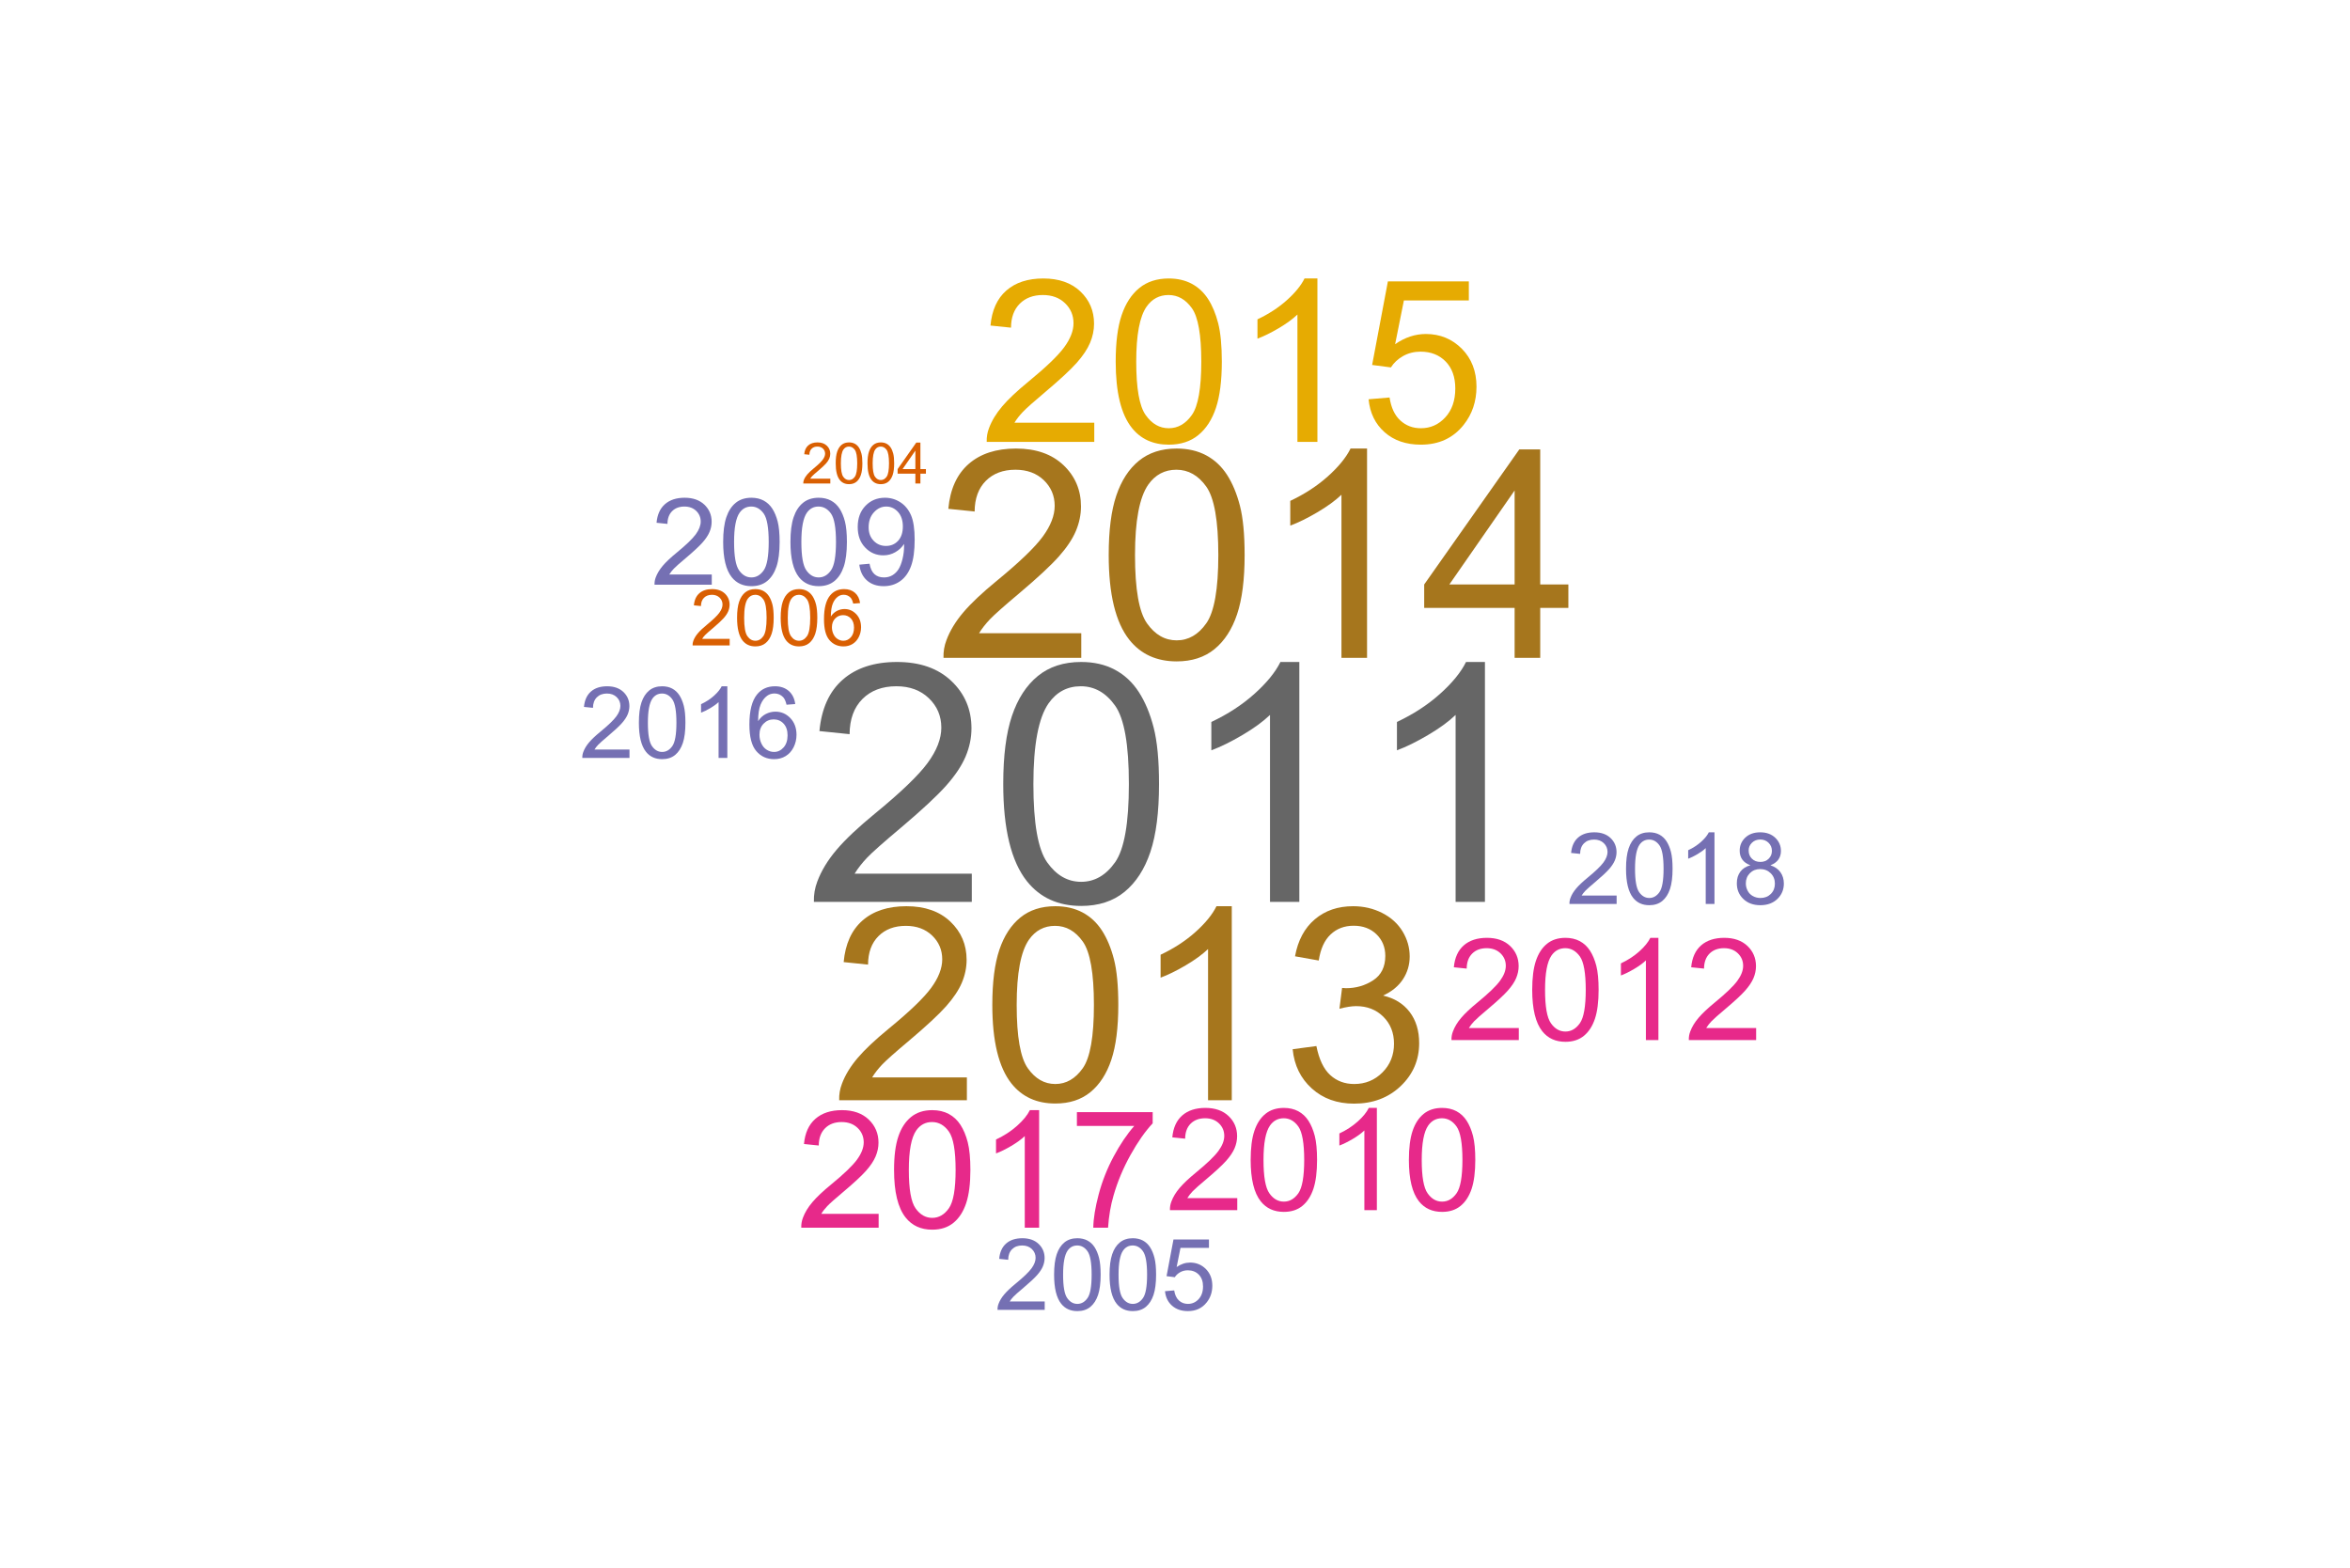 <?xml version="1.0" encoding="UTF-8"?>
<svg xmlns="http://www.w3.org/2000/svg" xmlns:xlink="http://www.w3.org/1999/xlink" width="676pt" height="451pt" viewBox="0 0 676 451" version="1.1">
<defs>
<g>
<symbol overflow="visible" id="glyph0-0">
<path style="stroke:none;" d="M 12 0 L 12 -60 L 60 -60 L 60 0 Z M 13.5 -1.5 L 58.5 -1.5 L 58.5 -58.5 L 13.5 -58.5 Z M 13.5 -1.5 "/>
</symbol>
<symbol overflow="visible" id="glyph0-1">
<path style="stroke:none;" d="M 48.328 -8.109 L 48.328 0 L 2.906 0 C 2.844 -2.031 3.172 -3.984 3.891 -5.859 C 5.047 -8.953 6.898 -12 9.445 -15 C 11.992 -18 15.672 -21.469 20.484 -25.406 C 27.953 -31.531 33 -36.383 35.625 -39.961 C 38.25 -43.539 39.562 -46.922 39.562 -50.109 C 39.562 -53.453 38.367 -56.273 35.977 -58.57 C 33.586 -60.867 30.469 -62.016 26.625 -62.016 C 22.562 -62.016 19.312 -60.797 16.875 -58.359 C 14.438 -55.922 13.203 -52.547 13.172 -48.234 L 4.5 -49.125 C 5.094 -55.594 7.328 -60.523 11.203 -63.914 C 15.078 -67.305 20.281 -69 26.812 -69 C 33.406 -69 38.625 -67.172 42.469 -63.516 C 46.312 -59.859 48.234 -55.328 48.234 -49.922 C 48.234 -47.172 47.672 -44.469 46.547 -41.812 C 45.422 -39.156 43.555 -36.359 40.945 -33.422 C 38.336 -30.484 34 -26.453 27.938 -21.328 C 22.875 -17.078 19.625 -14.195 18.188 -12.68 C 16.75 -11.164 15.562 -9.641 14.625 -8.109 Z M 48.328 -8.109 "/>
</symbol>
<symbol overflow="visible" id="glyph0-2">
<path style="stroke:none;" d="M 3.984 -33.891 C 3.984 -42.016 4.82 -48.555 6.492 -53.508 C 8.164 -58.461 10.648 -62.281 13.945 -64.969 C 17.242 -67.656 21.391 -69 26.391 -69 C 30.078 -69 33.312 -68.258 36.094 -66.773 C 38.875 -65.289 41.172 -63.148 42.984 -60.352 C 44.797 -57.555 46.219 -54.148 47.25 -50.133 C 48.281 -46.117 48.797 -40.703 48.797 -33.891 C 48.797 -25.828 47.969 -19.32 46.312 -14.367 C 44.656 -9.414 42.18 -5.586 38.883 -2.883 C 35.586 -0.18 31.422 1.172 26.391 1.172 C 19.766 1.172 14.562 -1.203 10.781 -5.953 C 6.25 -11.672 3.984 -20.984 3.984 -33.891 Z M 12.656 -33.891 C 12.656 -22.609 13.977 -15.102 16.617 -11.367 C 19.258 -7.633 22.516 -5.766 26.391 -5.766 C 30.266 -5.766 33.523 -7.641 36.164 -11.391 C 38.805 -15.141 40.125 -22.641 40.125 -33.891 C 40.125 -45.203 38.805 -52.719 36.164 -56.438 C 33.523 -60.156 30.234 -62.016 26.297 -62.016 C 22.422 -62.016 19.328 -60.375 17.016 -57.094 C 14.109 -52.906 12.656 -45.172 12.656 -33.891 Z M 12.656 -33.891 "/>
</symbol>
<symbol overflow="visible" id="glyph0-3">
<path style="stroke:none;" d="M 35.766 0 L 27.328 0 L 27.328 -53.766 C 25.297 -51.828 22.633 -49.891 19.336 -47.953 C 16.039 -46.016 13.078 -44.562 10.453 -43.594 L 10.453 -51.75 C 15.172 -53.969 19.297 -56.656 22.828 -59.812 C 26.359 -62.969 28.859 -66.031 30.328 -69 L 35.766 -69 Z M 35.766 0 "/>
</symbol>
<symbol overflow="visible" id="glyph1-0">
<path style="stroke:none;" d="M 10.469 0 L 10.469 -52.352 L 52.352 -52.352 L 52.352 0 Z M 11.777 -1.309 L 51.043 -1.309 L 51.043 -51.043 L 11.777 -51.043 Z M 11.777 -1.309 "/>
</symbol>
<symbol overflow="visible" id="glyph1-1">
<path style="stroke:none;" d="M 42.168 -7.074 L 42.168 0 L 2.535 0 C 2.477 -1.773 2.762 -3.477 3.395 -5.113 C 4.398 -7.809 6.016 -10.465 8.238 -13.086 C 10.461 -15.703 13.672 -18.73 17.871 -22.168 C 24.387 -27.508 28.789 -31.742 31.082 -34.863 C 33.371 -37.984 34.516 -40.934 34.52 -43.719 C 34.516 -46.633 33.473 -49.094 31.391 -51.102 C 29.301 -53.102 26.582 -54.105 23.23 -54.109 C 19.684 -54.105 16.848 -53.043 14.723 -50.918 C 12.594 -48.789 11.516 -45.844 11.492 -42.086 L 3.926 -42.863 C 4.441 -48.504 6.391 -52.805 9.773 -55.766 C 13.156 -58.719 17.695 -60.199 23.395 -60.203 C 29.145 -60.199 33.699 -58.605 37.055 -55.418 C 40.406 -52.227 42.082 -48.273 42.086 -43.559 C 42.082 -41.156 41.59 -38.797 40.613 -36.48 C 39.629 -34.16 38 -31.719 35.723 -29.16 C 33.445 -26.594 29.664 -23.078 24.375 -18.609 C 19.957 -14.898 17.121 -12.383 15.867 -11.062 C 14.613 -9.738 13.578 -8.406 12.762 -7.074 Z M 42.168 -7.074 "/>
</symbol>
<symbol overflow="visible" id="glyph1-2">
<path style="stroke:none;" d="M 3.477 -29.57 C 3.473 -36.656 4.203 -42.359 5.664 -46.684 C 7.121 -51.004 9.289 -54.34 12.164 -56.684 C 15.039 -59.027 18.66 -60.199 23.027 -60.203 C 26.242 -60.199 29.062 -59.551 31.492 -58.258 C 33.918 -56.961 35.922 -55.094 37.504 -52.656 C 39.082 -50.215 40.32 -47.242 41.223 -43.738 C 42.121 -40.234 42.574 -35.512 42.574 -29.57 C 42.574 -22.535 41.852 -16.855 40.406 -12.535 C 38.961 -8.211 36.797 -4.871 33.922 -2.516 C 31.043 -0.156 27.414 1.02 23.027 1.023 C 17.246 1.02 12.703 -1.051 9.406 -5.195 C 5.449 -10.184 3.473 -18.309 3.477 -29.57 Z M 11.043 -29.57 C 11.039 -19.723 12.191 -13.172 14.496 -9.918 C 16.801 -6.656 19.645 -5.027 23.027 -5.031 C 26.406 -5.027 29.246 -6.664 31.551 -9.938 C 33.852 -13.211 35.004 -19.754 35.008 -29.57 C 35.004 -39.438 33.852 -45.996 31.551 -49.242 C 29.246 -52.484 26.379 -54.105 22.945 -54.109 C 19.562 -54.105 16.863 -52.672 14.848 -49.812 C 12.309 -46.156 11.039 -39.41 11.043 -29.57 Z M 11.043 -29.57 "/>
</symbol>
<symbol overflow="visible" id="glyph1-3">
<path style="stroke:none;" d="M 31.207 0 L 23.844 0 L 23.844 -46.91 C 22.066 -45.219 19.742 -43.527 16.867 -41.84 C 13.988 -40.148 11.406 -38.879 9.121 -38.035 L 9.121 -45.152 C 13.234 -47.086 16.832 -49.43 19.918 -52.184 C 22.996 -54.938 25.18 -57.609 26.461 -60.203 L 31.207 -60.203 Z M 31.207 0 "/>
</symbol>
<symbol overflow="visible" id="glyph1-4">
<path style="stroke:none;" d="M 27.074 0 L 27.074 -14.355 L 1.062 -14.355 L 1.062 -21.105 L 28.426 -59.957 L 34.438 -59.957 L 34.438 -21.105 L 42.535 -21.105 L 42.535 -14.355 L 34.438 -14.355 L 34.438 0 Z M 27.074 -21.105 L 27.074 -48.137 L 8.301 -21.105 Z M 27.074 -21.105 "/>
</symbol>
<symbol overflow="visible" id="glyph2-0">
<path style="stroke:none;" d="M 9.703 0 L 9.703 -48.523 L 48.523 -48.523 L 48.523 0 Z M 10.918 -1.215 L 47.312 -1.215 L 47.312 -47.312 L 10.918 -47.312 Z M 10.918 -1.215 "/>
</symbol>
<symbol overflow="visible" id="glyph2-1">
<path style="stroke:none;" d="M 39.086 -6.559 L 39.086 0 L 2.352 0 C 2.297 -1.641 2.562 -3.219 3.148 -4.738 C 4.078 -7.238 5.578 -9.703 7.641 -12.129 C 9.699 -14.555 12.672 -17.359 16.566 -20.547 C 22.605 -25.496 26.688 -29.418 28.812 -32.316 C 30.93 -35.207 31.992 -37.945 31.996 -40.527 C 31.992 -43.227 31.023 -45.508 29.094 -47.367 C 27.156 -49.227 24.637 -50.156 21.531 -50.156 C 18.246 -50.156 15.617 -49.168 13.648 -47.199 C 11.672 -45.223 10.676 -42.492 10.652 -39.008 L 3.641 -39.73 C 4.117 -44.961 5.926 -48.949 9.059 -51.691 C 12.191 -54.434 16.398 -55.805 21.684 -55.805 C 27.016 -55.805 31.234 -54.324 34.344 -51.367 C 37.449 -48.41 39.004 -44.746 39.008 -40.375 C 39.004 -38.148 38.551 -35.961 37.645 -33.816 C 36.734 -31.664 35.223 -29.402 33.113 -27.027 C 31 -24.648 27.496 -21.391 22.594 -17.25 C 18.5 -13.812 15.871 -11.48 14.707 -10.254 C 13.543 -9.027 12.582 -7.793 11.828 -6.559 Z M 39.086 -6.559 "/>
</symbol>
<symbol overflow="visible" id="glyph2-2">
<path style="stroke:none;" d="M 3.223 -27.41 C 3.223 -33.98 3.898 -39.266 5.25 -43.273 C 6.602 -47.277 8.609 -50.367 11.277 -52.543 C 13.941 -54.715 17.297 -55.805 21.344 -55.805 C 24.324 -55.805 26.941 -55.203 29.191 -54.004 C 31.441 -52.801 33.297 -51.07 34.762 -48.809 C 36.227 -46.547 37.375 -43.789 38.211 -40.543 C 39.043 -37.293 39.461 -32.918 39.465 -27.41 C 39.461 -20.887 38.793 -15.621 37.453 -11.617 C 36.113 -7.609 34.109 -4.512 31.445 -2.328 C 28.777 -0.141 25.41 0.949 21.344 0.949 C 15.98 0.949 11.773 -0.973 8.719 -4.816 C 5.055 -9.441 3.223 -16.973 3.223 -27.41 Z M 10.234 -27.41 C 10.23 -18.285 11.297 -12.211 13.438 -9.191 C 15.57 -6.172 18.207 -4.664 21.344 -4.664 C 24.473 -4.664 27.105 -6.18 29.246 -9.211 C 31.379 -12.242 32.449 -18.309 32.449 -27.41 C 32.449 -36.559 31.379 -42.637 29.246 -45.645 C 27.105 -48.652 24.449 -50.156 21.27 -50.156 C 18.133 -50.156 15.629 -48.828 13.762 -46.176 C 11.406 -42.785 10.23 -36.531 10.234 -27.41 Z M 10.234 -27.41 "/>
</symbol>
<symbol overflow="visible" id="glyph2-3">
<path style="stroke:none;" d="M 28.926 0 L 22.102 0 L 22.102 -43.484 C 20.457 -41.914 18.301 -40.348 15.637 -38.781 C 12.969 -37.215 10.574 -36.039 8.453 -35.258 L 8.453 -41.852 C 12.27 -43.645 15.605 -45.816 18.461 -48.371 C 21.316 -50.922 23.34 -53.402 24.527 -55.805 L 28.926 -55.805 Z M 28.926 0 "/>
</symbol>
<symbol overflow="visible" id="glyph2-4">
<path style="stroke:none;" d="M 3.262 -14.672 L 10.086 -15.582 C 10.863 -11.711 12.195 -8.926 14.082 -7.223 C 15.961 -5.516 18.258 -4.664 20.965 -4.664 C 24.172 -4.664 26.879 -5.773 29.094 -8 C 31.305 -10.219 32.414 -12.973 32.414 -16.262 C 32.414 -19.395 31.391 -21.98 29.344 -24.016 C 27.297 -26.047 24.691 -27.062 21.531 -27.066 C 20.238 -27.062 18.633 -26.812 16.719 -26.309 L 17.477 -32.301 C 17.93 -32.246 18.297 -32.219 18.574 -32.223 C 21.48 -32.219 24.094 -32.977 26.422 -34.496 C 28.742 -36.012 29.906 -38.352 29.91 -41.512 C 29.906 -44.012 29.059 -46.082 27.371 -47.727 C 25.676 -49.367 23.492 -50.191 20.812 -50.191 C 18.156 -50.191 15.941 -49.355 14.176 -47.688 C 12.402 -46.02 11.266 -43.52 10.766 -40.184 L 3.941 -41.398 C 4.773 -45.969 6.668 -49.516 9.629 -52.031 C 12.582 -54.547 16.262 -55.805 20.66 -55.805 C 23.691 -55.805 26.484 -55.152 29.039 -53.852 C 31.59 -52.547 33.539 -50.77 34.895 -48.523 C 36.246 -46.273 36.926 -43.887 36.926 -41.359 C 36.926 -38.957 36.281 -36.77 34.992 -34.801 C 33.703 -32.824 31.793 -31.258 29.266 -30.102 C 32.551 -29.34 35.102 -27.766 36.922 -25.379 C 38.738 -22.988 39.648 -20 39.652 -16.414 C 39.648 -11.559 37.879 -7.445 34.344 -4.074 C 30.805 -0.699 26.332 0.984 20.926 0.984 C 16.043 0.984 11.992 -0.469 8.773 -3.375 C 5.547 -6.281 3.711 -10.047 3.262 -14.672 Z M 3.262 -14.672 "/>
</symbol>
<symbol overflow="visible" id="glyph3-0">
<path style="stroke:none;" d="M 8.176 0 L 8.176 -40.875 L 40.875 -40.875 L 40.875 0 Z M 9.195 -1.023 L 39.852 -1.023 L 39.852 -39.852 L 9.195 -39.852 Z M 9.195 -1.023 "/>
</symbol>
<symbol overflow="visible" id="glyph3-1">
<path style="stroke:none;" d="M 32.922 -5.523 L 32.922 0 L 1.98 0 C 1.934 -1.383 2.156 -2.711 2.652 -3.992 C 3.438 -6.094 4.699 -8.172 6.434 -10.219 C 8.168 -12.262 10.672 -14.625 13.953 -17.309 C 19.039 -21.48 22.48 -24.785 24.27 -27.223 C 26.059 -29.66 26.953 -31.965 26.953 -34.137 C 26.953 -36.414 26.137 -38.336 24.508 -39.902 C 22.879 -41.465 20.754 -42.246 18.137 -42.25 C 15.367 -42.246 13.156 -41.414 11.496 -39.758 C 9.832 -38.094 8.988 -35.797 8.973 -32.859 L 3.066 -33.465 C 3.465 -37.871 4.988 -41.23 7.633 -43.543 C 10.27 -45.848 13.812 -47.004 18.266 -47.008 C 22.754 -47.004 26.309 -45.758 28.93 -43.27 C 31.547 -40.777 32.859 -37.691 32.859 -34.008 C 32.859 -32.133 32.473 -30.289 31.707 -28.484 C 30.938 -26.672 29.668 -24.766 27.891 -22.766 C 26.113 -20.762 23.16 -18.02 19.031 -14.531 C 15.582 -11.633 13.367 -9.668 12.391 -8.637 C 11.41 -7.605 10.602 -6.566 9.965 -5.523 Z M 32.922 -5.523 "/>
</symbol>
<symbol overflow="visible" id="glyph3-2">
<path style="stroke:none;" d="M 2.715 -23.09 C 2.711 -28.621 3.281 -33.074 4.422 -36.449 C 5.559 -39.82 7.25 -42.422 9.5 -44.258 C 11.742 -46.086 14.57 -47.004 17.98 -47.008 C 20.488 -47.004 22.691 -46.496 24.586 -45.488 C 26.48 -44.473 28.043 -43.016 29.281 -41.113 C 30.516 -39.207 31.484 -36.887 32.188 -34.152 C 32.887 -31.414 33.238 -27.727 33.242 -23.09 C 33.238 -17.594 32.676 -13.16 31.551 -9.785 C 30.422 -6.41 28.734 -3.801 26.488 -1.965 C 24.242 -0.121 21.406 0.797 17.98 0.797 C 13.461 0.797 9.914 -0.82 7.344 -4.055 C 4.254 -7.949 2.711 -14.293 2.715 -23.09 Z M 8.621 -23.09 C 8.617 -15.398 9.52 -10.281 11.32 -7.742 C 13.117 -5.195 15.336 -3.926 17.98 -3.93 C 20.617 -3.926 22.836 -5.203 24.637 -7.762 C 26.434 -10.312 27.332 -15.422 27.336 -23.09 C 27.332 -30.793 26.434 -35.914 24.637 -38.449 C 22.836 -40.98 20.594 -42.246 17.914 -42.25 C 15.27 -42.246 13.164 -41.129 11.594 -38.895 C 9.609 -36.043 8.617 -30.773 8.621 -23.09 Z M 8.621 -23.09 "/>
</symbol>
<symbol overflow="visible" id="glyph3-3">
<path style="stroke:none;" d="M 24.367 0 L 18.617 0 L 18.617 -36.629 C 17.23 -35.305 15.418 -33.984 13.172 -32.668 C 10.926 -31.344 8.906 -30.355 7.121 -29.699 L 7.121 -35.254 C 10.332 -36.766 13.145 -38.598 15.551 -40.746 C 17.957 -42.895 19.66 -44.98 20.66 -47.008 L 24.367 -47.008 Z M 24.367 0 "/>
</symbol>
<symbol overflow="visible" id="glyph3-4">
<path style="stroke:none;" d="M 2.715 -12.262 L 8.75 -12.773 C 9.195 -9.836 10.234 -7.625 11.863 -6.148 C 13.488 -4.664 15.453 -3.926 17.754 -3.93 C 20.52 -3.926 22.859 -4.969 24.781 -7.059 C 26.695 -9.141 27.656 -11.906 27.656 -15.359 C 27.656 -18.633 26.734 -21.219 24.891 -23.117 C 23.047 -25.008 20.637 -25.957 17.66 -25.961 C 15.809 -25.957 14.137 -25.535 12.645 -24.699 C 11.152 -23.855 9.98 -22.766 9.133 -21.426 L 3.734 -22.129 L 8.27 -46.176 L 31.551 -46.176 L 31.551 -40.684 L 12.871 -40.684 L 10.348 -28.102 C 13.156 -30.059 16.102 -31.035 19.191 -31.039 C 23.277 -31.035 26.727 -29.621 29.539 -26.793 C 32.344 -23.961 33.75 -20.32 33.754 -15.871 C 33.75 -11.633 32.516 -7.973 30.051 -4.887 C 27.047 -1.098 22.949 0.797 17.754 0.797 C 13.496 0.797 10.02 -0.395 7.328 -2.777 C 4.633 -5.16 3.094 -8.32 2.715 -12.262 Z M 2.715 -12.262 "/>
</symbol>
<symbol overflow="visible" id="glyph4-0">
<path style="stroke:none;" d="M 5.879 0 L 5.879 -29.398 L 29.398 -29.398 L 29.398 0 Z M 6.613 -0.734 L 28.664 -0.734 L 28.664 -28.664 L 6.613 -28.664 Z M 6.613 -0.734 "/>
</symbol>
<symbol overflow="visible" id="glyph4-1">
<path style="stroke:none;" d="M 23.68 -3.973 L 23.68 0 L 1.426 0 C 1.391 -0.992 1.551 -1.949 1.906 -2.871 C 2.469 -4.387 3.379 -5.879 4.629 -7.348 C 5.875 -8.816 7.676 -10.516 10.039 -12.449 C 13.695 -15.445 16.168 -17.82 17.457 -19.578 C 18.738 -21.328 19.383 -22.988 19.387 -24.555 C 19.383 -26.191 18.797 -27.574 17.629 -28.699 C 16.453 -29.824 14.926 -30.387 13.047 -30.387 C 11.051 -30.387 9.457 -29.789 8.266 -28.594 C 7.07 -27.398 6.465 -25.746 6.453 -23.637 L 2.203 -24.07 C 2.492 -27.238 3.586 -29.652 5.488 -31.316 C 7.383 -32.977 9.934 -33.809 13.137 -33.809 C 16.367 -33.809 18.922 -32.91 20.809 -31.121 C 22.691 -29.324 23.637 -27.105 23.637 -24.461 C 23.637 -23.113 23.359 -21.789 22.809 -20.488 C 22.254 -19.184 21.34 -17.812 20.062 -16.375 C 18.781 -14.934 16.656 -12.957 13.688 -10.449 C 11.207 -8.363 9.613 -6.953 8.91 -6.211 C 8.203 -5.469 7.621 -4.723 7.168 -3.973 Z M 23.68 -3.973 "/>
</symbol>
<symbol overflow="visible" id="glyph4-2">
<path style="stroke:none;" d="M 1.953 -16.605 C 1.949 -20.586 2.359 -23.789 3.18 -26.219 C 3.996 -28.645 5.215 -30.516 6.832 -31.832 C 8.449 -33.148 10.48 -33.809 12.93 -33.809 C 14.734 -33.809 16.32 -33.445 17.684 -32.719 C 19.047 -31.992 20.172 -30.941 21.062 -29.57 C 21.949 -28.199 22.645 -26.531 23.152 -24.562 C 23.652 -22.594 23.906 -19.941 23.91 -16.605 C 23.906 -12.652 23.5 -9.461 22.691 -7.039 C 21.879 -4.609 20.664 -2.734 19.051 -1.41 C 17.434 -0.086 15.395 0.574 12.93 0.574 C 9.684 0.574 7.133 -0.59 5.281 -2.918 C 3.059 -5.719 1.949 -10.281 1.953 -16.605 Z M 6.203 -16.605 C 6.199 -11.078 6.844 -7.398 8.141 -5.57 C 9.43 -3.738 11.027 -2.824 12.93 -2.824 C 14.828 -2.824 16.426 -3.742 17.719 -5.578 C 19.012 -7.414 19.656 -11.09 19.66 -16.605 C 19.656 -22.148 19.012 -25.828 17.719 -27.652 C 16.426 -29.473 14.812 -30.387 12.887 -30.387 C 10.984 -30.387 9.469 -29.582 8.336 -27.977 C 6.91 -25.922 6.199 -22.133 6.203 -16.605 Z M 6.203 -16.605 "/>
</symbol>
<symbol overflow="visible" id="glyph4-3">
<path style="stroke:none;" d="M 17.523 0 L 13.391 0 L 13.391 -26.344 C 12.391 -25.395 11.086 -24.445 9.473 -23.496 C 7.855 -22.547 6.406 -21.832 5.121 -21.359 L 5.121 -25.359 C 7.434 -26.445 9.453 -27.762 11.184 -29.309 C 12.914 -30.855 14.141 -32.355 14.859 -33.809 L 17.523 -33.809 Z M 17.523 0 "/>
</symbol>
<symbol overflow="visible" id="glyph4-4">
<path style="stroke:none;" d="M 2.227 -29.262 L 2.227 -33.234 L 24.023 -33.234 L 24.023 -30.02 C 21.879 -27.734 19.754 -24.703 17.648 -20.922 C 15.543 -17.137 13.914 -13.25 12.77 -9.258 C 11.941 -6.438 11.414 -3.352 11.188 0 L 6.938 0 C 6.98 -2.648 7.5 -5.848 8.496 -9.598 C 9.492 -13.348 10.918 -16.965 12.781 -20.453 C 14.641 -23.934 16.621 -26.871 18.719 -29.262 Z M 2.227 -29.262 "/>
</symbol>
<symbol overflow="visible" id="glyph5-0">
<path style="stroke:none;" d="M 5.113 0 L 5.113 -25.574 L 25.574 -25.574 L 25.574 0 Z M 5.754 -0.641 L 24.938 -0.641 L 24.938 -24.938 L 5.754 -24.938 Z M 5.754 -0.641 "/>
</symbol>
<symbol overflow="visible" id="glyph5-1">
<path style="stroke:none;" d="M 20.602 -3.457 L 20.602 0 L 1.238 0 C 1.207 -0.863 1.348 -1.695 1.66 -2.496 C 2.148 -3.816 2.938 -5.113 4.027 -6.395 C 5.109 -7.668 6.68 -9.148 8.73 -10.828 C 11.914 -13.438 14.062 -15.504 15.184 -17.031 C 16.301 -18.555 16.863 -19.996 16.863 -21.359 C 16.863 -22.781 16.352 -23.984 15.332 -24.965 C 14.312 -25.941 12.984 -26.43 11.348 -26.434 C 9.613 -26.43 8.227 -25.91 7.191 -24.875 C 6.148 -23.832 5.625 -22.395 5.613 -20.559 L 1.918 -20.941 C 2.168 -23.695 3.121 -25.793 4.773 -27.242 C 6.426 -28.684 8.645 -29.406 11.43 -29.41 C 14.238 -29.406 16.461 -28.629 18.102 -27.07 C 19.734 -25.512 20.555 -23.578 20.559 -21.277 C 20.555 -20.102 20.316 -18.949 19.84 -17.82 C 19.359 -16.688 18.562 -15.496 17.453 -14.246 C 16.34 -12.988 14.492 -11.27 11.91 -9.09 C 9.75 -7.277 8.363 -6.051 7.75 -5.406 C 7.137 -4.758 6.633 -4.109 6.234 -3.457 Z M 20.602 -3.457 "/>
</symbol>
<symbol overflow="visible" id="glyph5-2">
<path style="stroke:none;" d="M 1.699 -14.445 C 1.699 -17.906 2.055 -20.695 2.766 -22.809 C 3.477 -24.918 4.535 -26.547 5.941 -27.691 C 7.348 -28.836 9.117 -29.406 11.25 -29.41 C 12.82 -29.406 14.195 -29.09 15.383 -28.461 C 16.566 -27.824 17.547 -26.914 18.32 -25.723 C 19.09 -24.531 19.695 -23.078 20.141 -21.367 C 20.578 -19.652 20.801 -17.344 20.801 -14.445 C 20.801 -11.004 20.445 -8.23 19.742 -6.121 C 19.031 -4.008 17.977 -2.375 16.574 -1.227 C 15.164 -0.074 13.391 0.496 11.25 0.5 C 8.422 0.496 6.203 -0.512 4.594 -2.539 C 2.664 -4.973 1.699 -8.941 1.699 -14.445 Z M 5.395 -14.445 C 5.391 -9.633 5.953 -6.434 7.082 -4.844 C 8.203 -3.25 9.594 -2.453 11.25 -2.457 C 12.898 -2.453 14.285 -3.254 15.414 -4.855 C 16.535 -6.453 17.098 -9.648 17.102 -14.445 C 17.098 -19.266 16.535 -22.469 15.414 -24.055 C 14.285 -25.637 12.883 -26.43 11.211 -26.434 C 9.555 -26.43 8.238 -25.73 7.254 -24.336 C 6.012 -22.547 5.391 -19.25 5.395 -14.445 Z M 5.395 -14.445 "/>
</symbol>
<symbol overflow="visible" id="glyph5-3">
<path style="stroke:none;" d="M 15.246 0 L 11.648 0 L 11.648 -22.918 C 10.781 -22.09 9.645 -21.266 8.242 -20.441 C 6.832 -19.613 5.57 -18.992 4.457 -18.582 L 4.457 -22.059 C 6.465 -23 8.223 -24.145 9.73 -25.492 C 11.234 -26.836 12.301 -28.141 12.926 -29.41 L 15.246 -29.41 Z M 15.246 0 "/>
</symbol>
<symbol overflow="visible" id="glyph6-0">
<path style="stroke:none;" d="M 4.352 0 L 4.352 -21.75 L 21.75 -21.75 L 21.75 0 Z M 4.895 -0.543 L 21.207 -0.543 L 21.207 -21.207 L 4.895 -21.207 Z M 4.895 -0.543 "/>
</symbol>
<symbol overflow="visible" id="glyph6-1">
<path style="stroke:none;" d="M 17.52 -2.941 L 17.52 0 L 1.055 0 C 1.031 -0.734 1.148 -1.441 1.41 -2.125 C 1.828 -3.242 2.5 -4.348 3.422 -5.438 C 4.344 -6.523 5.676 -7.781 7.426 -9.211 C 10.129 -11.43 11.961 -13.188 12.914 -14.484 C 13.863 -15.781 14.336 -17.008 14.34 -18.164 C 14.336 -19.375 13.902 -20.395 13.039 -21.23 C 12.172 -22.059 11.043 -22.477 9.652 -22.48 C 8.176 -22.477 7 -22.035 6.117 -21.152 C 5.234 -20.27 4.785 -19.047 4.773 -17.484 L 1.633 -17.809 C 1.844 -20.148 2.652 -21.938 4.059 -23.168 C 5.461 -24.395 7.348 -25.008 9.719 -25.012 C 12.105 -25.008 13.996 -24.344 15.395 -23.023 C 16.785 -21.695 17.484 -20.055 17.484 -18.098 C 17.484 -17.098 17.277 -16.117 16.871 -15.156 C 16.461 -14.191 15.785 -13.176 14.84 -12.113 C 13.891 -11.047 12.32 -9.586 10.129 -7.73 C 8.289 -6.188 7.109 -5.145 6.594 -4.598 C 6.07 -4.047 5.641 -3.496 5.301 -2.941 Z M 17.52 -2.941 "/>
</symbol>
<symbol overflow="visible" id="glyph6-2">
<path style="stroke:none;" d="M 1.445 -12.285 C 1.441 -15.227 1.742 -17.598 2.352 -19.395 C 2.953 -21.191 3.855 -22.574 5.055 -23.551 C 6.246 -24.52 7.75 -25.008 9.566 -25.012 C 10.898 -25.008 12.07 -24.738 13.082 -24.203 C 14.09 -23.664 14.922 -22.887 15.582 -21.875 C 16.234 -20.859 16.75 -19.625 17.125 -18.172 C 17.496 -16.711 17.684 -14.75 17.688 -12.285 C 17.684 -9.359 17.383 -7 16.785 -5.207 C 16.184 -3.41 15.285 -2.023 14.094 -1.043 C 12.895 -0.066 11.387 0.422 9.566 0.426 C 7.164 0.422 5.277 -0.438 3.906 -2.156 C 2.262 -4.227 1.441 -7.602 1.445 -12.285 Z M 4.586 -12.285 C 4.582 -8.195 5.062 -5.473 6.023 -4.121 C 6.98 -2.762 8.16 -2.086 9.566 -2.09 C 10.969 -2.086 12.148 -2.766 13.109 -4.129 C 14.062 -5.484 14.543 -8.203 14.547 -12.285 C 14.543 -16.383 14.062 -19.105 13.109 -20.457 C 12.148 -21.801 10.957 -22.477 9.531 -22.48 C 8.125 -22.477 7.004 -21.883 6.168 -20.695 C 5.109 -19.176 4.582 -16.371 4.586 -12.285 Z M 4.586 -12.285 "/>
</symbol>
<symbol overflow="visible" id="glyph6-3">
<path style="stroke:none;" d="M 1.902 -5.762 L 4.844 -6.031 C 5.09 -4.648 5.566 -3.648 6.27 -3.023 C 6.973 -2.398 7.871 -2.086 8.973 -2.09 C 9.91 -2.086 10.734 -2.301 11.445 -2.734 C 12.148 -3.164 12.73 -3.738 13.188 -4.461 C 13.637 -5.176 14.016 -6.148 14.324 -7.375 C 14.625 -8.598 14.777 -9.844 14.781 -11.113 C 14.777 -11.246 14.773 -11.449 14.766 -11.723 C 14.152 -10.746 13.316 -9.957 12.258 -9.352 C 11.199 -8.746 10.051 -8.441 8.82 -8.445 C 6.754 -8.441 5.012 -9.191 3.586 -10.688 C 2.156 -12.18 1.441 -14.148 1.445 -16.602 C 1.441 -19.125 2.188 -21.16 3.68 -22.699 C 5.168 -24.238 7.031 -25.008 9.277 -25.012 C 10.895 -25.008 12.375 -24.57 13.719 -23.703 C 15.059 -22.828 16.078 -21.586 16.777 -19.973 C 17.473 -18.359 17.824 -16.023 17.824 -12.965 C 17.824 -9.781 17.477 -7.246 16.785 -5.359 C 16.094 -3.473 15.066 -2.035 13.703 -1.051 C 12.336 -0.066 10.734 0.422 8.902 0.426 C 6.949 0.422 5.359 -0.117 4.129 -1.195 C 2.891 -2.277 2.148 -3.797 1.902 -5.762 Z M 14.426 -16.754 C 14.426 -18.504 13.957 -19.898 13.023 -20.934 C 12.086 -21.961 10.961 -22.477 9.652 -22.48 C 8.289 -22.477 7.105 -21.922 6.098 -20.812 C 5.086 -19.703 4.582 -18.266 4.586 -16.5 C 4.582 -14.914 5.062 -13.625 6.023 -12.633 C 6.98 -11.641 8.16 -11.145 9.566 -11.148 C 10.98 -11.145 12.145 -11.641 13.059 -12.633 C 13.969 -13.625 14.426 -14.996 14.426 -16.754 Z M 14.426 -16.754 "/>
</symbol>
<symbol overflow="visible" id="glyph7-0">
<path style="stroke:none;" d="M 3.586 0 L 3.586 -17.926 L 17.926 -17.926 L 17.926 0 Z M 4.031 -0.449 L 17.477 -0.449 L 17.477 -17.477 L 4.031 -17.477 Z M 4.031 -0.449 "/>
</symbol>
<symbol overflow="visible" id="glyph7-1">
<path style="stroke:none;" d="M 14.438 -2.422 L 14.438 0 L 0.867 0 C 0.848 -0.605 0.945 -1.188 1.164 -1.75 C 1.504 -2.672 2.055 -3.582 2.82 -4.48 C 3.578 -5.375 4.68 -6.41 6.121 -7.59 C 8.348 -9.418 9.855 -10.867 10.641 -11.938 C 11.426 -13.004 11.816 -14.016 11.82 -14.969 C 11.816 -15.965 11.461 -16.809 10.746 -17.496 C 10.031 -18.184 9.098 -18.527 7.953 -18.527 C 6.734 -18.527 5.766 -18.16 5.039 -17.434 C 4.312 -16.703 3.941 -15.695 3.934 -14.41 L 1.344 -14.676 C 1.516 -16.605 2.184 -18.078 3.344 -19.094 C 4.5 -20.105 6.055 -20.613 8.012 -20.613 C 9.977 -20.613 11.535 -20.066 12.688 -18.973 C 13.832 -17.879 14.406 -16.523 14.41 -14.914 C 14.406 -14.09 14.238 -13.285 13.906 -12.492 C 13.566 -11.695 13.008 -10.859 12.23 -9.984 C 11.449 -9.105 10.156 -7.898 8.348 -6.371 C 6.832 -5.098 5.859 -4.238 5.434 -3.789 C 5 -3.332 4.648 -2.875 4.371 -2.422 Z M 14.438 -2.422 "/>
</symbol>
<symbol overflow="visible" id="glyph7-2">
<path style="stroke:none;" d="M 1.191 -10.125 C 1.188 -12.551 1.438 -14.504 1.938 -15.984 C 2.434 -17.461 3.176 -18.602 4.164 -19.406 C 5.148 -20.211 6.387 -20.613 7.883 -20.613 C 8.98 -20.613 9.949 -20.391 10.781 -19.949 C 11.613 -19.504 12.297 -18.863 12.84 -18.031 C 13.379 -17.191 13.805 -16.176 14.113 -14.977 C 14.422 -13.773 14.578 -12.156 14.578 -10.125 C 14.578 -7.715 14.328 -5.77 13.836 -4.293 C 13.336 -2.812 12.598 -1.668 11.617 -0.859 C 10.629 -0.051 9.383 0.352 7.883 0.352 C 5.898 0.352 4.348 -0.355 3.223 -1.777 C 1.867 -3.48 1.188 -6.266 1.191 -10.125 Z M 3.781 -10.125 C 3.777 -6.754 4.172 -4.508 4.965 -3.395 C 5.75 -2.277 6.723 -1.723 7.883 -1.723 C 9.039 -1.723 10.016 -2.281 10.805 -3.402 C 11.594 -4.52 11.988 -6.762 11.988 -10.125 C 11.988 -13.504 11.594 -15.746 10.805 -16.859 C 10.016 -17.969 9.031 -18.527 7.855 -18.527 C 6.695 -18.527 5.77 -18.035 5.082 -17.059 C 4.211 -15.801 3.777 -13.492 3.781 -10.125 Z M 3.781 -10.125 "/>
</symbol>
<symbol overflow="visible" id="glyph7-3">
<path style="stroke:none;" d="M 1.191 -5.379 L 3.836 -5.602 C 4.031 -4.312 4.488 -3.344 5.203 -2.695 C 5.914 -2.047 6.773 -1.723 7.785 -1.723 C 8.996 -1.723 10.023 -2.18 10.867 -3.094 C 11.707 -4.008 12.129 -5.219 12.129 -6.734 C 12.129 -8.168 11.723 -9.305 10.914 -10.137 C 10.105 -10.969 9.051 -11.383 7.746 -11.387 C 6.934 -11.383 6.199 -11.199 5.547 -10.832 C 4.891 -10.461 4.375 -9.984 4.004 -9.398 L 1.637 -9.703 L 3.629 -20.25 L 13.836 -20.25 L 13.836 -17.84 L 5.645 -17.84 L 4.539 -12.324 C 5.77 -13.18 7.062 -13.609 8.418 -13.613 C 10.207 -13.609 11.719 -12.988 12.953 -11.75 C 14.184 -10.504 14.801 -8.91 14.801 -6.961 C 14.801 -5.102 14.258 -3.496 13.176 -2.145 C 11.859 -0.48 10.062 0.352 7.785 0.352 C 5.914 0.352 4.391 -0.168 3.211 -1.215 C 2.031 -2.258 1.355 -3.648 1.191 -5.379 Z M 1.191 -5.379 "/>
</symbol>
<symbol overflow="visible" id="glyph7-4">
<path style="stroke:none;" d="M 10.684 0 L 8.164 0 L 8.164 -16.062 C 7.555 -15.48 6.762 -14.902 5.777 -14.324 C 4.793 -13.742 3.906 -13.309 3.121 -13.023 L 3.121 -15.461 C 4.531 -16.121 5.766 -16.922 6.82 -17.867 C 7.875 -18.809 8.621 -19.727 9.059 -20.613 L 10.684 -20.613 Z M 10.684 0 "/>
</symbol>
<symbol overflow="visible" id="glyph7-5">
<path style="stroke:none;" d="M 14.27 -15.504 L 11.762 -15.305 C 11.535 -16.293 11.219 -17.012 10.812 -17.461 C 10.125 -18.18 9.285 -18.539 8.289 -18.543 C 7.484 -18.539 6.781 -18.312 6.176 -17.867 C 5.379 -17.285 4.75 -16.441 4.297 -15.332 C 3.836 -14.219 3.602 -12.637 3.586 -10.586 C 4.191 -11.508 4.934 -12.195 5.812 -12.645 C 6.688 -13.09 7.605 -13.312 8.57 -13.316 C 10.246 -13.312 11.676 -12.695 12.859 -11.461 C 14.039 -10.223 14.629 -8.621 14.633 -6.664 C 14.629 -5.375 14.352 -4.18 13.801 -3.074 C 13.242 -1.965 12.48 -1.117 11.512 -0.531 C 10.539 0.059 9.438 0.352 8.207 0.352 C 6.102 0.352 4.387 -0.418 3.066 -1.965 C 1.738 -3.508 1.078 -6.055 1.078 -9.605 C 1.078 -13.57 1.809 -16.457 3.277 -18.262 C 4.551 -19.828 6.273 -20.613 8.445 -20.613 C 10.055 -20.613 11.379 -20.16 12.414 -19.254 C 13.441 -18.348 14.059 -17.098 14.27 -15.504 Z M 3.977 -6.652 C 3.973 -5.777 4.156 -4.945 4.527 -4.156 C 4.895 -3.359 5.41 -2.758 6.074 -2.344 C 6.734 -1.93 7.43 -1.723 8.164 -1.723 C 9.227 -1.723 10.145 -2.152 10.91 -3.012 C 11.676 -3.871 12.059 -5.035 12.059 -6.512 C 12.059 -7.926 11.68 -9.043 10.922 -9.863 C 10.164 -10.676 9.211 -11.086 8.066 -11.09 C 6.926 -11.086 5.961 -10.676 5.168 -9.863 C 4.371 -9.043 3.973 -7.973 3.977 -6.652 Z M 3.977 -6.652 "/>
</symbol>
<symbol overflow="visible" id="glyph7-6">
<path style="stroke:none;" d="M 5.07 -11.133 C 4.02 -11.516 3.246 -12.059 2.742 -12.77 C 2.238 -13.477 1.984 -14.328 1.988 -15.32 C 1.984 -16.812 2.523 -18.066 3.598 -19.086 C 4.672 -20.102 6.098 -20.613 7.883 -20.613 C 9.672 -20.613 11.117 -20.09 12.211 -19.051 C 13.305 -18.008 13.852 -16.742 13.852 -15.25 C 13.852 -14.293 13.602 -13.465 13.102 -12.762 C 12.602 -12.059 11.84 -11.516 10.824 -11.133 C 12.082 -10.719 13.043 -10.055 13.703 -9.145 C 14.359 -8.227 14.688 -7.133 14.691 -5.867 C 14.688 -4.109 14.066 -2.637 12.828 -1.441 C 11.582 -0.246 9.949 0.352 7.926 0.352 C 5.898 0.352 4.266 -0.246 3.023 -1.449 C 1.781 -2.645 1.16 -4.141 1.164 -5.938 C 1.16 -7.27 1.496 -8.391 2.176 -9.293 C 2.848 -10.191 3.812 -10.805 5.07 -11.133 Z M 4.566 -15.406 C 4.562 -14.43 4.875 -13.637 5.504 -13.023 C 6.125 -12.402 6.938 -12.094 7.941 -12.098 C 8.91 -12.094 9.707 -12.398 10.328 -13.016 C 10.945 -13.625 11.254 -14.375 11.258 -15.266 C 11.254 -16.188 10.934 -16.965 10.297 -17.598 C 9.656 -18.223 8.863 -18.539 7.914 -18.543 C 6.949 -18.539 6.148 -18.23 5.516 -17.617 C 4.879 -16.996 4.562 -16.258 4.566 -15.406 Z M 3.754 -5.922 C 3.75 -5.199 3.918 -4.504 4.262 -3.836 C 4.598 -3.16 5.105 -2.641 5.781 -2.273 C 6.453 -1.906 7.176 -1.723 7.953 -1.723 C 9.156 -1.723 10.152 -2.109 10.938 -2.883 C 11.719 -3.656 12.109 -4.641 12.113 -5.84 C 12.109 -7.051 11.707 -8.055 10.902 -8.848 C 10.094 -9.641 9.082 -10.035 7.871 -10.039 C 6.68 -10.035 5.699 -9.645 4.922 -8.863 C 4.141 -8.078 3.75 -7.098 3.754 -5.922 Z M 3.754 -5.922 "/>
</symbol>
<symbol overflow="visible" id="glyph8-0">
<path style="stroke:none;" d="M 2.82 0 L 2.82 -14.102 L 14.102 -14.102 L 14.102 0 Z M 3.172 -0.352 L 13.746 -0.352 L 13.746 -13.746 L 3.172 -13.746 Z M 3.172 -0.352 "/>
</symbol>
<symbol overflow="visible" id="glyph8-1">
<path style="stroke:none;" d="M 11.355 -1.906 L 11.355 0 L 0.684 0 C 0.664 -0.477 0.742 -0.934 0.914 -1.379 C 1.184 -2.102 1.617 -2.816 2.219 -3.523 C 2.816 -4.227 3.68 -5.043 4.812 -5.969 C 6.562 -7.406 7.75 -8.547 8.371 -9.391 C 8.984 -10.23 9.293 -11.027 9.297 -11.777 C 9.293 -12.559 9.012 -13.219 8.453 -13.762 C 7.891 -14.301 7.16 -14.57 6.258 -14.574 C 5.301 -14.57 4.535 -14.285 3.965 -13.715 C 3.391 -13.141 3.102 -12.348 3.094 -11.336 L 1.059 -11.543 C 1.195 -13.062 1.719 -14.219 2.633 -15.02 C 3.539 -15.812 4.762 -16.211 6.301 -16.215 C 7.848 -16.211 9.074 -15.781 9.98 -14.926 C 10.879 -14.062 11.332 -13 11.336 -11.73 C 11.332 -11.082 11.199 -10.445 10.938 -9.824 C 10.672 -9.199 10.234 -8.543 9.621 -7.855 C 9.008 -7.164 7.988 -6.215 6.566 -5.012 C 5.375 -4.012 4.609 -3.336 4.273 -2.98 C 3.93 -2.621 3.652 -2.262 3.438 -1.906 Z M 11.355 -1.906 "/>
</symbol>
<symbol overflow="visible" id="glyph8-2">
<path style="stroke:none;" d="M 0.938 -7.965 C 0.938 -9.871 1.133 -11.41 1.523 -12.574 C 1.914 -13.738 2.496 -14.633 3.273 -15.266 C 4.047 -15.895 5.023 -16.211 6.203 -16.215 C 7.066 -16.211 7.824 -16.039 8.48 -15.691 C 9.129 -15.34 9.672 -14.836 10.102 -14.18 C 10.527 -13.523 10.859 -12.723 11.105 -11.781 C 11.344 -10.836 11.465 -9.562 11.469 -7.965 C 11.465 -6.066 11.27 -4.539 10.883 -3.375 C 10.492 -2.211 9.91 -1.309 9.137 -0.676 C 8.359 -0.043 7.383 0.27 6.203 0.273 C 4.645 0.27 3.422 -0.285 2.535 -1.398 C 1.469 -2.738 0.938 -4.926 0.938 -7.965 Z M 2.973 -7.965 C 2.969 -5.309 3.281 -3.547 3.902 -2.672 C 4.523 -1.793 5.289 -1.352 6.203 -1.355 C 7.109 -1.352 7.875 -1.793 8.496 -2.676 C 9.117 -3.555 9.426 -5.316 9.43 -7.965 C 9.426 -10.621 9.117 -12.387 8.496 -13.262 C 7.875 -14.133 7.102 -14.57 6.18 -14.574 C 5.266 -14.57 4.539 -14.188 4 -13.418 C 3.312 -12.434 2.969 -10.613 2.973 -7.965 Z M 2.973 -7.965 "/>
</symbol>
<symbol overflow="visible" id="glyph8-3">
<path style="stroke:none;" d="M 11.227 -12.195 L 9.254 -12.039 C 9.074 -12.816 8.824 -13.383 8.504 -13.738 C 7.965 -14.301 7.305 -14.582 6.52 -14.586 C 5.887 -14.582 5.332 -14.406 4.859 -14.055 C 4.23 -13.598 3.738 -12.934 3.383 -12.059 C 3.02 -11.184 2.832 -9.938 2.82 -8.328 C 3.293 -9.051 3.879 -9.59 4.57 -9.945 C 5.258 -10.297 5.98 -10.477 6.742 -10.477 C 8.059 -10.477 9.184 -9.988 10.117 -9.016 C 11.043 -8.043 11.508 -6.785 11.512 -5.242 C 11.508 -4.227 11.289 -3.285 10.855 -2.418 C 10.414 -1.547 9.812 -0.879 9.055 -0.418 C 8.289 0.043 7.426 0.27 6.457 0.273 C 4.801 0.27 3.449 -0.336 2.41 -1.547 C 1.363 -2.762 0.844 -4.766 0.848 -7.559 C 0.844 -10.676 1.422 -12.941 2.578 -14.363 C 3.582 -15.594 4.934 -16.211 6.641 -16.215 C 7.906 -16.211 8.949 -15.855 9.766 -15.145 C 10.574 -14.43 11.062 -13.445 11.227 -12.195 Z M 3.129 -5.234 C 3.129 -4.547 3.273 -3.895 3.562 -3.27 C 3.852 -2.645 4.258 -2.168 4.781 -1.844 C 5.301 -1.516 5.848 -1.352 6.422 -1.355 C 7.258 -1.352 7.977 -1.691 8.582 -2.367 C 9.18 -3.043 9.48 -3.961 9.484 -5.121 C 9.48 -6.238 9.184 -7.117 8.59 -7.758 C 7.996 -8.398 7.246 -8.719 6.344 -8.723 C 5.445 -8.719 4.684 -8.398 4.062 -7.758 C 3.438 -7.117 3.129 -6.273 3.129 -5.234 Z M 3.129 -5.234 "/>
</symbol>
<symbol overflow="visible" id="glyph9-0">
<path style="stroke:none;" d="M 2.055 0 L 2.055 -10.273 L 10.273 -10.273 L 10.273 0 Z M 2.312 -0.258 L 10.02 -0.258 L 10.02 -10.02 L 2.312 -10.02 Z M 2.312 -0.258 "/>
</symbol>
<symbol overflow="visible" id="glyph9-1">
<path style="stroke:none;" d="M 8.277 -1.391 L 8.277 0 L 0.496 0 C 0.484 -0.348 0.543 -0.68 0.668 -1.004 C 0.863 -1.527 1.18 -2.051 1.617 -2.566 C 2.055 -3.082 2.684 -3.676 3.508 -4.352 C 4.785 -5.398 5.648 -6.23 6.098 -6.844 C 6.547 -7.453 6.773 -8.031 6.773 -8.582 C 6.773 -9.152 6.566 -9.637 6.16 -10.031 C 5.746 -10.422 5.215 -10.617 4.559 -10.621 C 3.863 -10.617 3.305 -10.406 2.891 -9.992 C 2.469 -9.57 2.258 -8.996 2.254 -8.262 L 0.77 -8.414 C 0.867 -9.52 1.25 -10.363 1.918 -10.945 C 2.578 -11.523 3.469 -11.812 4.59 -11.816 C 5.715 -11.812 6.609 -11.5 7.273 -10.875 C 7.93 -10.25 8.262 -9.473 8.262 -8.551 C 8.262 -8.074 8.164 -7.613 7.973 -7.16 C 7.777 -6.703 7.457 -6.223 7.012 -5.723 C 6.562 -5.219 5.82 -4.527 4.785 -3.652 C 3.914 -2.922 3.355 -2.43 3.113 -2.172 C 2.863 -1.91 2.66 -1.648 2.504 -1.391 Z M 8.277 -1.391 "/>
</symbol>
<symbol overflow="visible" id="glyph9-2">
<path style="stroke:none;" d="M 0.684 -5.805 C 0.68 -7.191 0.824 -8.312 1.113 -9.164 C 1.398 -10.012 1.82 -10.664 2.387 -11.125 C 2.949 -11.582 3.66 -11.812 4.52 -11.816 C 5.145 -11.812 5.699 -11.684 6.18 -11.434 C 6.652 -11.176 7.047 -10.812 7.359 -10.336 C 7.672 -9.855 7.914 -9.27 8.09 -8.586 C 8.266 -7.895 8.355 -6.969 8.355 -5.805 C 8.355 -4.422 8.211 -3.309 7.93 -2.461 C 7.641 -1.609 7.219 -0.953 6.656 -0.492 C 6.094 -0.031 5.379 0.199 4.52 0.199 C 3.379 0.199 2.488 -0.207 1.848 -1.02 C 1.066 -1.996 0.68 -3.59 0.684 -5.805 Z M 2.168 -5.805 C 2.168 -3.871 2.391 -2.586 2.844 -1.945 C 3.293 -1.305 3.852 -0.984 4.52 -0.988 C 5.18 -0.984 5.738 -1.305 6.191 -1.949 C 6.641 -2.59 6.867 -3.875 6.871 -5.805 C 6.867 -7.738 6.641 -9.023 6.191 -9.664 C 5.738 -10.297 5.176 -10.617 4.504 -10.621 C 3.836 -10.617 3.305 -10.336 2.914 -9.777 C 2.414 -9.059 2.168 -7.734 2.168 -5.805 Z M 2.168 -5.805 "/>
</symbol>
<symbol overflow="visible" id="glyph9-3">
<path style="stroke:none;" d="M 5.312 0 L 5.312 -2.816 L 0.207 -2.816 L 0.207 -4.141 L 5.578 -11.77 L 6.758 -11.77 L 6.758 -4.141 L 8.348 -4.141 L 8.348 -2.816 L 6.758 -2.816 L 6.758 0 Z M 5.312 -4.141 L 5.312 -9.449 L 1.629 -4.141 Z M 5.312 -4.141 "/>
</symbol>
</g>
<clipPath id="clip1">
  <path d="M 286 356 L 349 356 L 349 377.559 L 286 377.559 Z M 286 356 "/>
</clipPath>
</defs>
<g id="surface21">
<rect x="0" y="0" width="676" height="451" style="fill:rgb(100%,100%,100%);fill-opacity:1;stroke:none;"/>
<g style="fill:rgb(40%,40%,40%);fill-opacity:1;">
  <use xlink:href="#glyph0-1" x="231.219" y="259.414"/>
  <use xlink:href="#glyph0-2" x="284.609" y="259.414"/>
  <use xlink:href="#glyph0-3" x="338" y="259.414"/>
  <use xlink:href="#glyph0-3" x="391.391" y="259.414"/>
</g>
<g style="fill:rgb(65.098%,46.275%,11.373%);fill-opacity:1;">
  <use xlink:href="#glyph1-1" x="268.871" y="189.223"/>
  <use xlink:href="#glyph1-2" x="315.454" y="189.223"/>
  <use xlink:href="#glyph1-3" x="362.038" y="189.223"/>
  <use xlink:href="#glyph1-4" x="408.621" y="189.223"/>
</g>
<g style="fill:rgb(65.098%,46.275%,11.373%);fill-opacity:1;">
  <use xlink:href="#glyph2-1" x="239.047" y="316.473"/>
  <use xlink:href="#glyph2-2" x="282.227" y="316.473"/>
  <use xlink:href="#glyph2-3" x="325.406" y="316.473"/>
  <use xlink:href="#glyph2-4" x="368.586" y="316.473"/>
</g>
<g style="fill:rgb(90.196%,67.059%,0.784%);fill-opacity:1;">
  <use xlink:href="#glyph3-1" x="281.855" y="127.109"/>
  <use xlink:href="#glyph3-2" x="318.228" y="127.109"/>
  <use xlink:href="#glyph3-3" x="354.6" y="127.109"/>
  <use xlink:href="#glyph3-4" x="390.973" y="127.109"/>
</g>
<g style="fill:rgb(90.588%,16.078%,54.118%);fill-opacity:1;">
  <use xlink:href="#glyph4-1" x="229.07" y="353.137"/>
  <use xlink:href="#glyph4-2" x="255.232" y="353.137"/>
  <use xlink:href="#glyph4-3" x="281.393" y="353.137"/>
  <use xlink:href="#glyph4-4" x="307.555" y="353.137"/>
</g>
<g style="fill:rgb(90.588%,16.078%,54.118%);fill-opacity:1;">
  <use xlink:href="#glyph5-1" x="335.309" y="348.094"/>
  <use xlink:href="#glyph5-2" x="358.066" y="348.094"/>
  <use xlink:href="#glyph5-3" x="380.824" y="348.094"/>
  <use xlink:href="#glyph5-2" x="403.582" y="348.094"/>
</g>
<g style="fill:rgb(90.588%,16.078%,54.118%);fill-opacity:1;">
  <use xlink:href="#glyph5-1" x="416.297" y="299.172"/>
  <use xlink:href="#glyph5-2" x="439.055" y="299.172"/>
  <use xlink:href="#glyph5-3" x="461.812" y="299.172"/>
  <use xlink:href="#glyph5-1" x="484.57" y="299.172"/>
</g>
<g style="fill:rgb(45.882%,43.922%,70.196%);fill-opacity:1;">
  <use xlink:href="#glyph6-1" x="187.227" y="168.184"/>
  <use xlink:href="#glyph6-2" x="206.581" y="168.184"/>
  <use xlink:href="#glyph6-2" x="225.935" y="168.184"/>
  <use xlink:href="#glyph6-3" x="245.289" y="168.184"/>
</g>
<g clip-path="url(#clip1)" clip-rule="nonzero">
<g style="fill:rgb(45.882%,43.922%,70.196%);fill-opacity:1;">
  <use xlink:href="#glyph7-1" x="286.082" y="376.781"/>
  <use xlink:href="#glyph7-2" x="302.032" y="376.781"/>
  <use xlink:href="#glyph7-2" x="317.983" y="376.781"/>
  <use xlink:href="#glyph7-3" x="333.933" y="376.781"/>
</g>
</g>
<g style="fill:rgb(45.882%,43.922%,70.196%);fill-opacity:1;">
  <use xlink:href="#glyph7-1" x="166.641" y="218.016"/>
  <use xlink:href="#glyph7-2" x="182.591" y="218.016"/>
  <use xlink:href="#glyph7-4" x="198.542" y="218.016"/>
  <use xlink:href="#glyph7-5" x="214.492" y="218.016"/>
</g>
<g style="fill:rgb(45.882%,43.922%,70.196%);fill-opacity:1;">
  <use xlink:href="#glyph7-1" x="450.602" y="260.023"/>
  <use xlink:href="#glyph7-2" x="466.552" y="260.023"/>
  <use xlink:href="#glyph7-4" x="482.502" y="260.023"/>
  <use xlink:href="#glyph7-6" x="498.453" y="260.023"/>
</g>
<g style="fill:rgb(85.098%,37.255%,0.784%);fill-opacity:1;">
  <use xlink:href="#glyph8-1" x="198.543" y="185.664"/>
  <use xlink:href="#glyph8-2" x="211.09" y="185.664"/>
  <use xlink:href="#glyph8-2" x="223.637" y="185.664"/>
  <use xlink:href="#glyph8-3" x="236.183" y="185.664"/>
</g>
<g style="fill:rgb(85.098%,37.255%,0.784%);fill-opacity:1;">
  <use xlink:href="#glyph9-1" x="230.574" y="139.07"/>
  <use xlink:href="#glyph9-2" x="239.717" y="139.07"/>
  <use xlink:href="#glyph9-2" x="248.861" y="139.07"/>
  <use xlink:href="#glyph9-3" x="258.004" y="139.07"/>
</g>
</g>
</svg>
